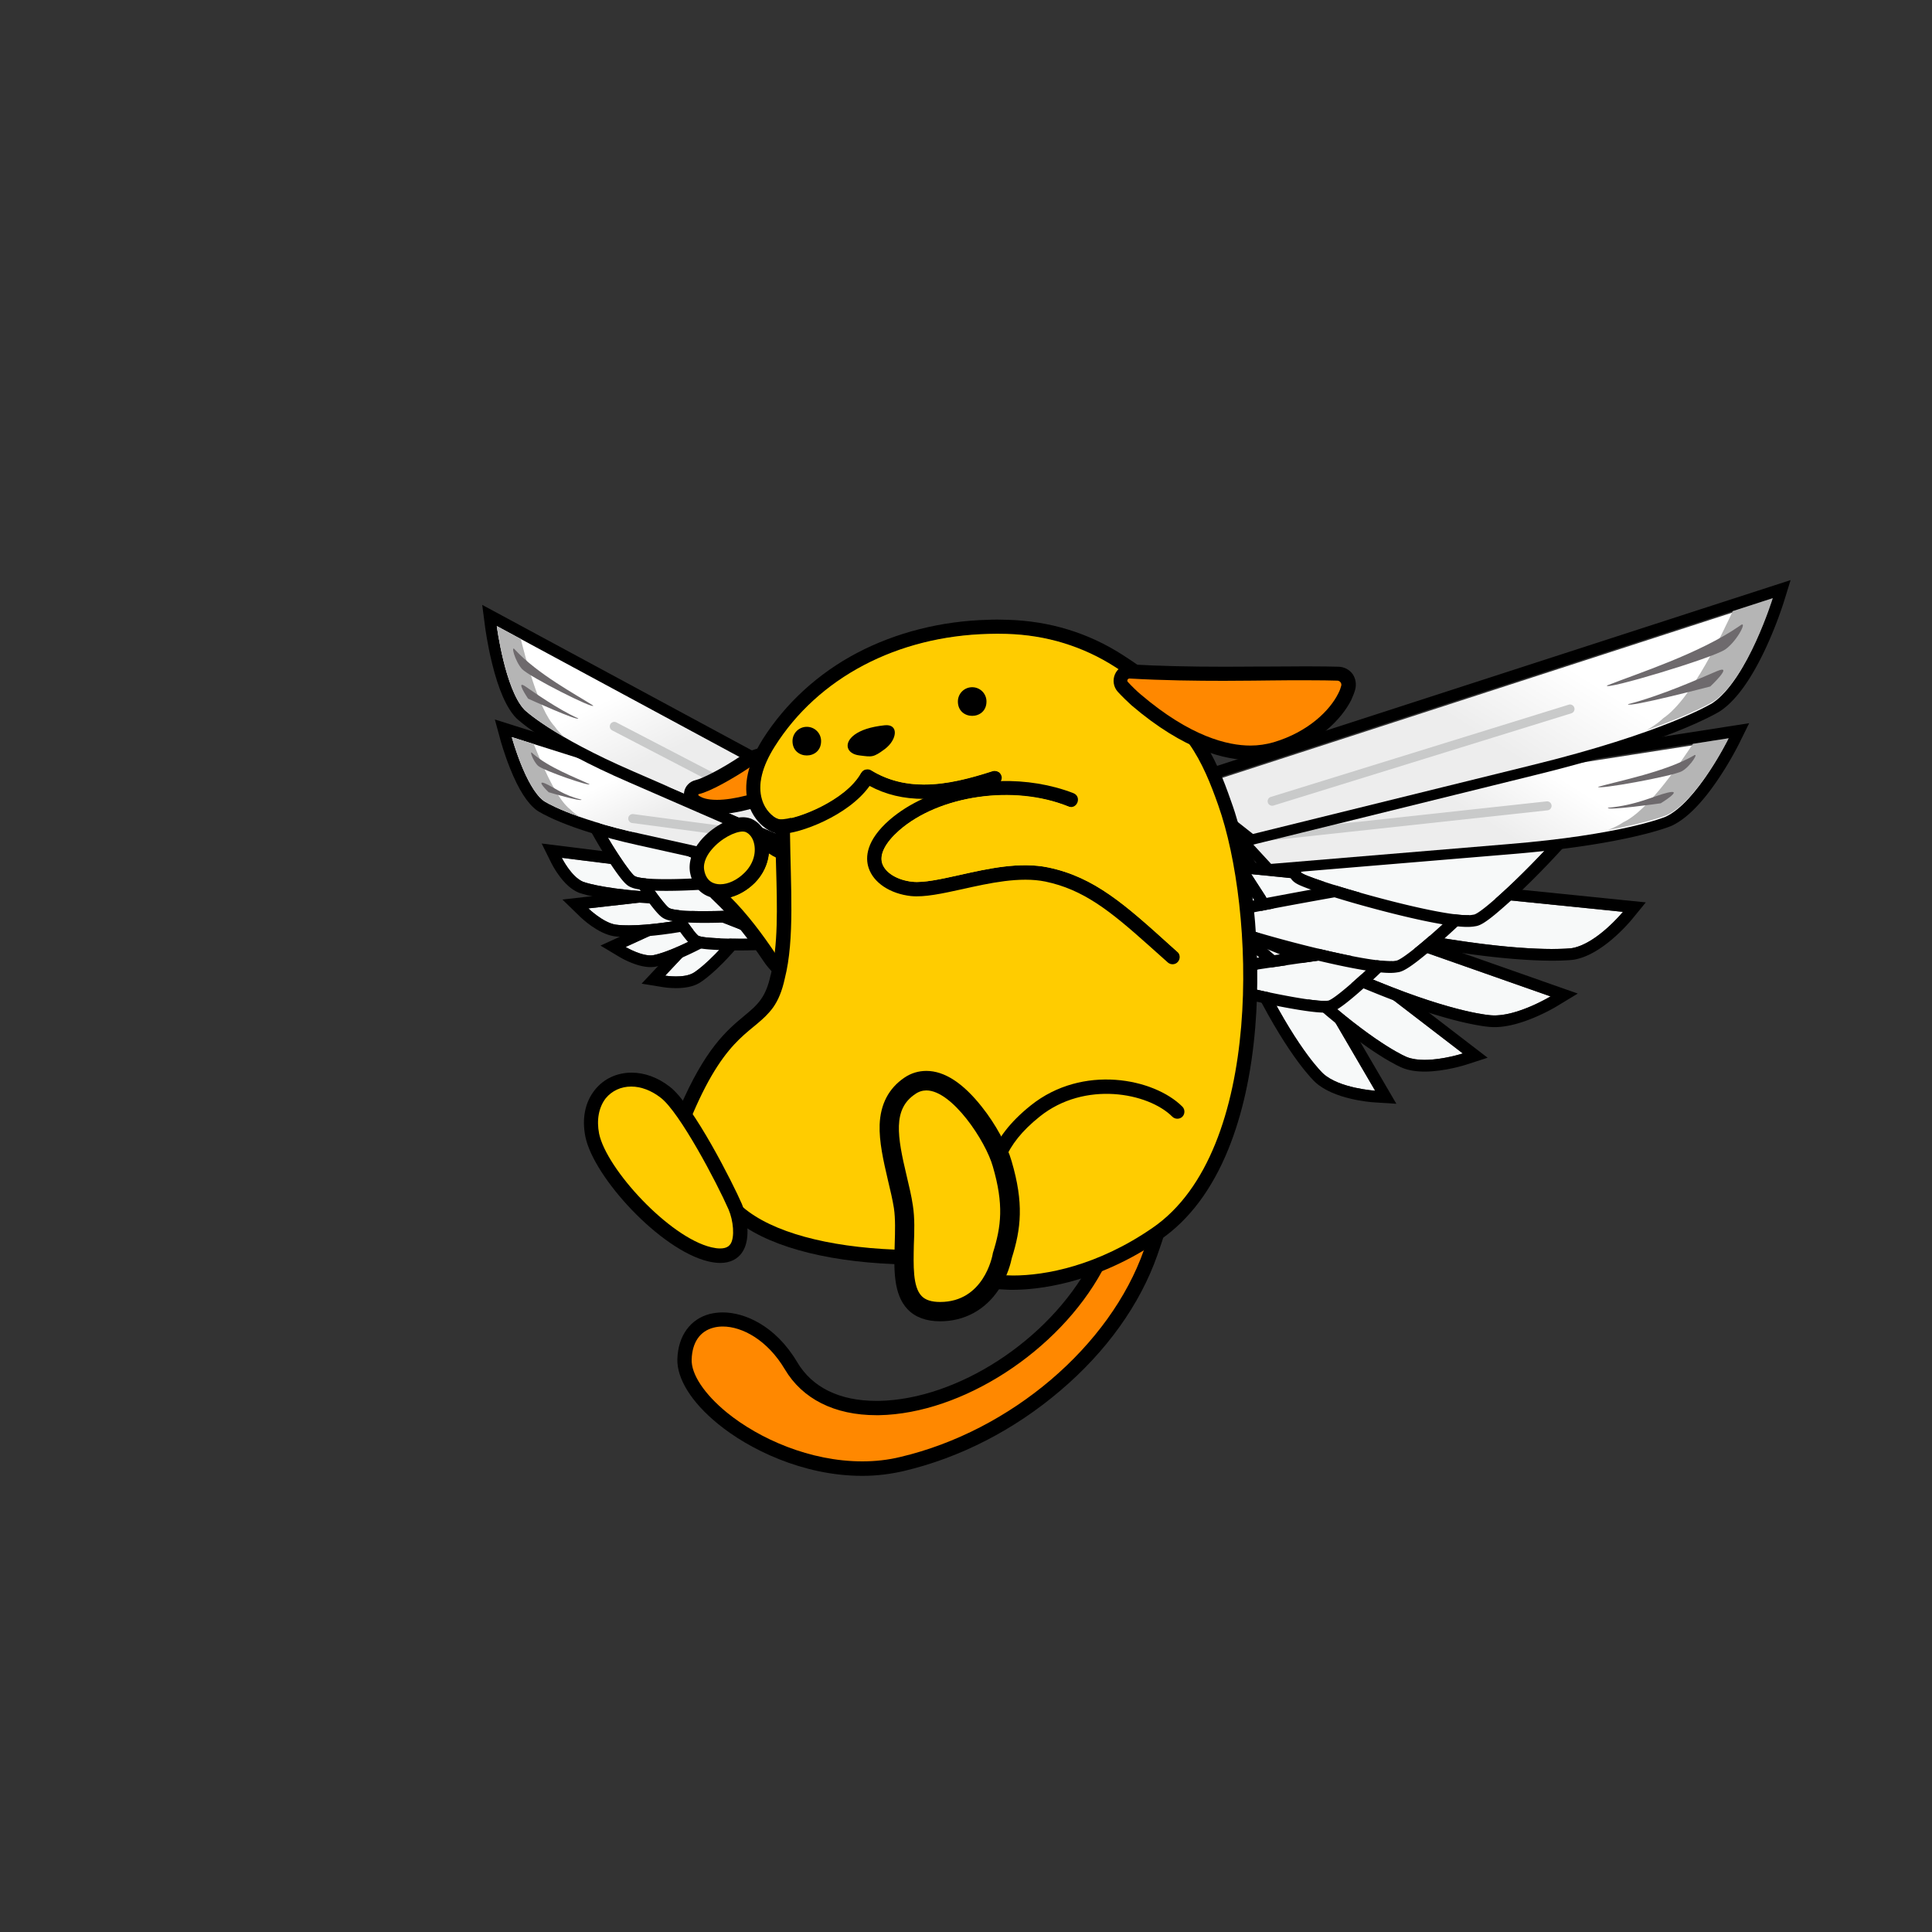 <svg xmlns="http://www.w3.org/2000/svg" id="wapuugotchi_svg__wapuu" x="0" y="0" version="1.1" viewBox="0 0 1000 1000">
  <rect x="0" y="0" width="1000" height="1000" fill="#333333" stroke="none"/>
  <g id="Background--group">
    <defs>
      <linearGradient id="wapuugotchi-svg-d0b94591-c438-45ae-9f11-2f2394b2a189" x1="0" x2="1" y1="0" y2="0" gradientTransform="matrix(-111.211 -176.176 -176.176 111.211 1635.684 2652.532)" gradientUnits="userSpaceOnUse" spreadMethod="pad">
        <stop offset="0" stop-color="#fff"/>
        <stop offset=".415" stop-color="#ededed"/>
        <stop offset="1" stop-color="#ededed"/>
      </linearGradient>
      <linearGradient id="wapuugotchi-svg-01fa4bf3-0df2-45d2-a129-e65f57f445ed" x1="0" x2="1" y1="0" y2="0" gradientTransform="scale(-283.804 283.804) rotate(-57.738 5.917 10.177)" gradientUnits="userSpaceOnUse" spreadMethod="pad">
        <stop offset="0" stop-color="#fff"/>
        <stop offset=".415" stop-color="#ededed"/>
        <stop offset="1" stop-color="#ededed"/>
      </linearGradient>
      <linearGradient id="wapuugotchi-svg-22094307-c79c-4ce2-9fd4-acc8ad462adf" x1="0" x2="1" y1="0" y2="0" gradientTransform="matrix(4.636 9.708 9.708 -4.636 63.34 100.711)" gradientUnits="userSpaceOnUse" spreadMethod="pad">
        <stop offset="0" stop-color="#fff"/>
        <stop offset=".415" stop-color="#ededed"/>
        <stop offset="1" stop-color="#ededed"/>
      </linearGradient>
      <linearGradient id="wapuugotchi-svg-1b3d655c-842a-47bd-a499-b75431c5a142" x1="0" x2="1" y1="0" y2="0" gradientTransform="scale(15.01 -15.01) rotate(-64.474 -2.874 -6.446)" gradientUnits="userSpaceOnUse" spreadMethod="pad">
        <stop offset="0" stop-color="#fff"/>
        <stop offset=".415" stop-color="#ededed"/>
        <stop offset="1" stop-color="#ededed"/>
      </linearGradient>
    </defs>
    <path fill="#f7f9f9" d="m628.314 421.746 83.456 142.793s-18.61-1.178-26.945-8.896c0 0-11.925-10.893-29.303-44.915l-35.994-70.06z"/>
    <path d="m627.697 408.679-4.884 10.52-8.78 18.917-1.253 2.686 1.356 2.638 35.995 70.054c17.463 34.205 29.803 45.88 30.59 46.6 9.636 8.921 28.54 10.362 30.664 10.496l11.364.72-5.74-9.83-83.468-142.787zm.61 13.067 83.463 142.793s-18.61-1.178-26.945-8.896c0 0-11.925-10.893-29.303-44.915l-35.994-70.06 8.786-18.916"/>
    <path fill="#f7f9f9" d="m626.385 444.869 130.77 100.394s-18.5 6.002-28.905 1.893c0 0-14.025-5.44-42.772-30.438l-59.387-51.394"/>
    <path d="m620.498 432.706-.177 12.077-.293 20.455-.043 2.821 2.138 1.85 59.386 51.388c28.838 25.083 43.572 31.122 44.518 31.495 3.133 1.239 6.943 1.862 11.327 1.862 10.38 0 21.212-3.474 21.67-3.621l10.966-3.554-9.146-7.021-130.771-100.394zm5.887 12.163 130.77 100.394s-10.257 3.328-19.795 3.328c-3.273 0-6.454-.391-9.11-1.441 0 0-14.025-5.435-42.772-30.432l-59.387-51.394.294-20.455"/>
    <path fill="#f7f9f9" d="m618.91 451.207 183.637 64.528s-17.591 10.66-30.462 9.793c0 0-17.988-.732-59.38-17.676l-85.386-34.73z"/>
    <path d="m608.561 441.138 4.69 12.236 8.408 21.92.94 2.45 2.436.988 85.386 34.737c40.739 16.676 59.6 18.019 61.316 18.11.61.043 1.245.062 1.88.062 14.215 0 31.348-10.283 32.069-10.723l10.972-6.655-12.102-4.25-183.63-64.527zm10.35 10.069 183.636 64.528s-16.242 9.842-28.93 9.842a25.279 25.279 0 0 1-1.526-.049s-17.994-.732-59.387-17.67l-85.385-34.743-8.408-21.908"/>
    <path fill="#f7f9f9" d="m647.633 452.428 192.405 19.54s-13.47 16.485-26.299 18.769c0 0-17.646 2.54-61.914-4.354l-91.284-13.988z"/>
    <path d="m635.684 445.125 6.857 10.6 12.914 19.96 1.478 2.284 2.686.415 91.284 13.995c25.895 4.03 42.907 4.873 52.609 4.873 7.266 0 10.722-.464 11.088-.52l.098-.011.098-.019c6.435-1.142 13.476-5.068 20.925-11.668a88.72 88.72 0 0 0 9.012-9.232l7.132-8.732-11.21-1.136-192.411-19.539zm11.943 7.303 192.41 19.54s-13.469 16.485-26.298 18.769c0 0-3.18.458-10.227.458-9.55 0-26.213-.843-51.687-4.812l-91.284-13.988-12.914-19.967"/>
    <path fill="#f7f9f9" d="M627.3 506.069c.061 1.416 51.858 13.347 59.949 11.87 2.576.08 19.166-14.526 29.797-25.596 0 0-89.8 12.315-89.74 13.726"/>
    <path d="m733.501 483.965-17.274 2.37c-.225.03-22.732 3.12-44.94 6.343-13.066 1.893-23.477 3.463-30.944 4.665-4.482.72-7.962 1.32-10.344 1.777a57.378 57.378 0 0 0-3.2.69 12.67 12.67 0 0 0-1.422.44c-3.175 1.221-4.213 4.03-4.128 6.07.05 1.172.544 4.066 4.134 5.653.537.232 1.19.477 2.058.757 1.38.452 3.303 1.002 5.721 1.637a421.799 421.799 0 0 0 17.39 4.121c7.785 1.698 26.762 5.642 34.865 5.642a18.318 18.318 0 0 0 2.381-.14c2.333-.135 5.27-1.386 15.35-10.13a294.356 294.356 0 0 0 18.276-17.316zm-16.45 8.378c-10.611 11.04-27.134 25.596-29.778 25.596h-.024a10.649 10.649 0 0 1-1.832.128c-12.108 0-58.062-10.667-58.117-11.998-.055-1.405 89.746-13.726 89.746-13.726"/>
    <path fill="#f7f9f9" d="M633.04 476.15c.061 2.503 76.654 23.898 89.434 21.114 4.048.092 35.231-27.416 52.206-47.272 0 0-141.701 23.654-141.64 26.158"/>
    <path d="m790.11 441.266-16.426 2.748c-.36.061-35.86 5.984-70.896 12.15a3075.81 3075.81 0 0 0-48.798 8.891 526.375 526.375 0 0 0-16.236 3.346c-2.137.489-3.725.892-4.879 1.24a16.138 16.138 0 0 0-1.893.671c-3.81 1.698-4.03 5.007-4.005 5.99.043 1.71.77 4.11 3.98 5.825.71.379 1.631.794 2.816 1.258 1.996.788 4.793 1.753 8.304 2.87a541.109 541.109 0 0 0 25.602 7.327c11.46 3.004 39.457 9.996 51.778 9.996 1.454 0 2.687-.092 3.768-.287 2.137-.202 4.726-1.405 10.472-5.813a250.301 250.301 0 0 0 14.129-11.907c11.84-10.612 23.6-22.445 31.464-31.64zm-15.43 8.726c-16.95 19.826-48.054 47.272-52.188 47.272h-.018a14.648 14.648 0 0 1-3.017.25c-18.806 0-86.356-19.007-86.417-21.364-.061-2.504 141.64-26.158 141.64-26.158"/>
    <path fill="#f7f9f9" d="M673.315 451.42c.043 2.687 76.538 25.084 89.342 22 4.054.067 35.457-29.668 52.59-51.1 0 0-141.975 26.414-141.932 29.1"/>
    <path d="m830.158 413.38-16.016 2.98c-.354.067-35.927 6.686-71.042 13.555a2925.604 2925.604 0 0 0-48.897 9.892 501.445 501.445 0 0 0-16.284 3.712c-2.143.544-3.75.99-4.91 1.374-.793.263-1.404.495-1.923.745-3.615 1.747-3.847 4.946-3.834 5.88.073 4.433 4.194 6.149 6.655 7.175 1.99.83 4.775 1.844 8.274 3.016a503.924 503.924 0 0 0 25.45 7.645c11.405 3.132 39.279 10.417 51.814 10.417 1.557 0 2.888-.104 4.042-.33 2.21-.226 4.781-1.533 10.582-6.314a260.638 260.638 0 0 0 14.22-12.859c11.92-11.48 23.765-24.24 31.69-34.163zm-14.91 8.94c-17.115 21.407-48.463 51.1-52.573 51.1h-.012a14.27 14.27 0 0 1-3.218.293c-19.087 0-86.087-19.783-86.13-22.292-.043-2.687 141.933-29.101 141.933-29.101"/>
    <path fill="#f7f9f9" d="m402.394 443.178-58.086 61.81s9.434 1.545 14.49-1.362c0 0 7.205-4.072 19.795-19.093l26.024-30.896z"/>
    <path d="m405.917 430.575-7.938 8.45-58.092 61.811-7.797 8.304 11.235 1.832c.305.049 3.096.488 6.607.488 4.903 0 8.896-.867 11.87-2.564.934-.537 8.615-5.172 21.431-20.467l26.018-30.884 1.911-2.26-.617-2.906-2.222-10.46zm-3.523 12.603 2.223 10.465-26.024 30.896c-12.59 15.015-19.796 19.087-19.796 19.087-2.448 1.405-5.928 1.771-8.865 1.771-3.12 0-5.624-.409-5.624-.409l58.086-61.81"/>
    <path fill="#f7f9f9" d="m400.709 454.956-76.88 35.195s8.56 5.116 14.227 4.255c0 0 7.638-1.11 24.875-10.312l35.58-18.88z"/>
    <path d="m409.165 444.417-10.984 5.025-76.874 35.195-10.49 4.8 9.898 5.922c.891.531 8.927 5.208 15.973 5.208.788 0 1.557-.055 2.283-.165 1.063-.158 9.38-1.648 26.818-10.96l35.56-18.873 2.498-1.325.586-2.76 2.198-10.258zm-8.456 10.539-2.198 10.258-35.58 18.88c-17.237 9.201-24.87 10.319-24.87 10.319a9.11 9.11 0 0 1-1.373.091c-5.581 0-12.86-4.353-12.86-4.353l76.875-35.195"/>
    <path fill="#f7f9f9" d="m403.713 458.98-99.191 11.204s7.571 7.346 14.104 8.39c0 0 9.08 1.697 31.709-2.027l46.667-7.578z"/>
    <path d="m416.053 451.482-13.018 1.471-99.191 11.205-12.75 1.44 9.209 8.94c.915.885 9.14 8.676 17.31 10.013.641.11 3.065.47 7.693.47 4.952 0 13.495-.433 26.012-2.497l46.655-7.571 2.595-.421 1.466-2.18 6.716-9.996zm-12.334 7.498-6.717 9.99-46.667 7.57c-11.84 1.954-19.967 2.418-25.035 2.418-4.61 0-6.674-.384-6.674-.384-6.533-1.038-14.104-8.39-14.104-8.39l99.19-11.204"/>
    <path fill="#f7f9f9" d="m389.217 456.3-98.428-12.292s4.849 9.788 11.003 12.395c0 0 8.53 3.297 31.446 4.928l47.242 3.468z"/>
    <path d="m280.36 436.595 5.007 10.1c.14.299 1.484 2.973 3.688 6.057 3.285 4.604 6.778 7.711 10.368 9.232l.092.037.098.036c.958.367 10.044 3.664 33.198 5.312l47.223 3.475 2.717.195 1.954-1.893 8.738-8.505 9.055-8.793-12.53-1.57-98.428-12.284zm10.436 7.413 98.427 12.291-8.743 8.5-47.236-3.468c-22.922-1.63-31.446-4.928-31.446-4.928-6.16-2.607-11.002-12.395-11.002-12.395"/>
    <path fill="#f7f9f9" d="M393.229 485.443c-.183.702-27.446.733-31.324-.94-1.294-.257-7.913-9.459-11.967-16.212 0 0 43.486 16.45 43.29 17.152"/>
    <path d="m335.778 456.452 8.964 14.96c2.07 3.45 4.805 7.559 7.32 11.002 3.817 5.221 5.71 7.144 7.914 7.847 1.404.512 3.828 1.025 10.044 1.367a253.421 253.421 0 0 0 20.522.202 44.703 44.703 0 0 0 2.528-.171c.5-.061.91-.122 1.282-.208 2.357-.531 4.122-2.186 4.726-4.414a6.106 6.106 0 0 0-2.564-6.735 9.25 9.25 0 0 0-.959-.55 31.66 31.66 0 0 0-1.679-.794 188.967 188.967 0 0 0-5.05-2.106c-3.614-1.466-8.652-3.45-14.977-5.898a3456.247 3456.247 0 0 0-21.762-8.335zm14.166 11.845s43.474 16.444 43.291 17.146c-.08.28-4.476.452-9.971.452-8.267 0-19.032-.391-21.359-1.392-1.294-.25-7.913-9.459-11.967-16.212"/>
    <path fill="#f7f9f9" d="M393.797 469.83c-.324 1.246-41.063 3.157-47.132.305-2.033-.427-14.471-17.744-20.675-29.62 0 0 68.124 28.07 67.807 29.309"/>
    <path d="m312.893 428.566 7.724 14.758c2.937 5.618 7.547 13.018 12.322 19.783 2.174 3.09 4.195 5.77 5.843 7.755 2.18 2.632 3.761 4.213 5.679 4.927 1.545.678 5.373 1.893 20.223 1.893 6.277 0 13.701-.232 19.862-.616 2.931-.184 5.422-.397 7.211-.611a29.33 29.33 0 0 0 2.553-.403c3.816-.824 4.994-3.31 5.355-4.714.354-1.386.714-4.866-3.578-7.315a44.11 44.11 0 0 0-2.473-1.27c-1.802-.867-4.433-2.076-7.828-3.572a1485.15 1485.15 0 0 0-23.417-10.062 4879.775 4879.775 0 0 0-34.07-14.209zm13.097 11.95s68.124 28.068 67.807 29.308c-.202.775-15.784 1.795-29.113 1.795-8.28 0-15.693-.39-18.013-1.49-2.04-.415-14.471-17.738-20.68-29.614"/>
    <path fill="#f7f9f9" d="M376.028 452.85c-.33 1.343-41.135 3.76-47.18.757-2.04-.428-14.325-18.898-20.437-31.574 0 0 67.947 29.48 67.617 30.816"/>
    <path d="m295.882 409.992 7.07 14.672c2.883 5.984 7.42 13.86 12.133 21.066 2.143 3.279 4.14 6.13 5.764 8.243 2.186 2.833 3.78 4.53 5.77 5.282 2.186.952 6.332 1.856 18.16 1.856 6.435 0 14.336-.3 21.138-.794 3.175-.226 5.892-.489 7.864-.751 1.155-.153 2.058-.305 2.766-.464 3.664-.843 4.946-3.071 5.368-4.8.33-1.343.653-4.725-3.456-7.204a42.485 42.485 0 0 0-2.48-1.356c-1.795-.916-4.426-2.186-7.815-3.767a1490.95 1490.95 0 0 0-23.355-10.576 4684.11 4684.11 0 0 0-33.986-14.929zm12.53 12.04s67.946 29.48 67.616 30.817c-.213.867-17.5 2.199-31.25 2.199-7.425 0-13.811-.391-15.936-1.441-2.034-.428-14.319-18.898-20.43-31.574m596.953-47.706-11.534 1.795-258.49 40.3-11.222 1.746 7.7 8.346 22.079 23.948 2.009 2.18 2.955-.244 122.546-10.228c59.729-4.836 82.675-14.251 83.621-14.654l.098-.043.092-.043c7.711-3.553 15.985-11.912 24.588-24.839a176.969 176.969 0 0 0 10.399-17.792zm-10.6 7.785s-15.979 32.386-32.086 39.817c0 0-22.312 9.39-81.771 14.202l-122.553 10.222-22.079-23.948 258.49-40.293"/>
    <path fill="url(#wapuugotchi-svg-d0b94591-c438-45ae-9f11-2f2394b2a189)" d="m1330.904 2567.038 47.347-51.355 262.811 21.924c127.514 10.322 175.356 30.448 175.356 30.448 34.543 15.941 68.81 85.385 68.81 85.385z" transform="matrix(.466 0 0 -.466 15.655 1619.458)"/>
    <path fill="#b5b5b5" d="M876.3 385.006c-5.293 7.7-22.554 34.346-36.201 40.641 0 0-2.198 1.74-7.877 4 21.554-3.97 30.457-7.718 30.457-7.718 16.107-7.431 32.086-39.81 32.086-39.81z"/>
    <path fill="#6e6a6d" d="M827.258 407.238c10.472-2.98 34.834-7.755 49.269-16.077 3.23-2.26-1.362 5.33-5.85 7.95-4.488 2.625-44.744 9.885-43.413 8.12m4.97 10.882c15.009-1.386 23.728-6.112 30.805-7.816 9.067-2.186-3.45 5.49-3.45 5.49s-27.874 3.95-27.355 2.332"/>
    <path fill="#c9caca" d="M655.498 435.215a2.332 2.332 0 0 1-.25-4.646l145.26-15.778a2.33 2.33 0 1 1 .5 4.634l-145.26 15.778c-.085.012-.171.012-.256.012"/>
    <path d="m926.81 300.256-11.113 3.602-299.375 96.987-10.802 3.505 8.921 7.022 30.774 24.253 2.333 1.831 2.876-.708 143.624-35.439c69.84-17.054 95.143-32.502 96.18-33.15l.092-.054.086-.061c8.292-5.557 16.382-16.89 24.051-33.668a211.357 211.357 0 0 0 8.902-22.965zm-9.239 9.366s-12.822 41.502-30.542 53.39c0 0-24.717 15.388-94.434 32.41l-143.625 35.44-30.774-24.247 299.375-96.993"/>
    <path fill="url(#wapuugotchi-svg-01fa4bf3-0df2-45d2-a129-e65f57f445ed)" d="m1292.128 2600.901 66.001-51.999 308 75.999c149.501 36.501 202.501 69.5 202.501 69.5 38 25.501 65.501 114.5 65.501 114.5z" transform="matrix(.466 0 0 -.466 15.655 1619.458)"/>
    <path fill="#b5b5b5" d="M896.896 316.308c-4.823 10.148-20.974 45.337-35.982 55.412 0 0-2.284 2.485-8.597 6.252 24.839-8.817 34.712-14.96 34.712-14.96 17.72-11.888 30.542-53.39 30.542-53.39z"/>
    <path fill="#6e6a6d" d="M831.776 354.812c15.754-6.222 47.834-16.437 68.662-30.847 4.58-3.767-1.002 7.65-7.468 12.188-6.466 4.53-62.891 21.358-61.194 18.66m10.875 9.677c17.56-4.506 37.942-13.677 46.008-17.096 9.172-3.89-3.419 7.925-3.419 7.925s-42.9 11.192-42.589 9.171"/>
    <path fill="#c9caca" d="M658.44 417.05a2.332 2.332 0 0 1-.683-4.555l154.2-47.748a2.333 2.333 0 0 1 1.38 4.457l-154.2 47.749a2.32 2.32 0 0 1-.696.097"/>
    <path d="m256.138 372.404 2.919 10.722c.073.28 1.905 6.948 4.958 14.58 4.42 11.034 8.963 18.141 13.885 21.744l.097.067.092.067c.58.391 14.581 9.623 52.255 17.897l76.171 16.974 3.334.745 2.363-2.473 16.071-16.785 6.741-7.04-9.293-2.931-158.999-50.221zm8.768 9.128 159 50.215-16.072 16.792-76.19-16.975c-36.977-8.127-50.166-17.005-50.166-17.005-9.464-6.918-16.572-33.033-16.572-33.033"/>
    <path fill="url(#wapuugotchi-svg-22094307-c79c-4ce2-9fd4-acc8ad462adf)" d="M54.213 104.108s2.16 1.454 8.216 2.785l12.478 2.78 2.632-2.75L51.5 98.7s1.165 4.276 2.714 5.409" transform="translate(-49.544 -221.119) scale(6.106)"/>
    <path fill="#b5b5b5" d="M276.263 385.128c2.632 6.32 11.07 28.106 19.088 33.968 0 0 1.22 1.502 4.591 3.663-13.2-4.659-18.464-8.2-18.464-8.2-9.464-6.918-16.572-33.033-16.572-33.033z"/>
    <path fill="#6e6a6d" d="M305.102 405.882c-6.32-3.07-21.212-8.56-29.54-16.034-1.833-1.978.372 4.201 2.96 6.552 2.583 2.357 27.251 10.93 26.58 9.482m-4.122 8c-9.317-2.187-14.373-6.473-18.672-8.305-5.507-2.357 1.673 4.482 1.673 4.482s17.182 5.11 17 3.822"/>
    <path fill="#c9caca" d="M419.607 438.256a2.662 2.662 0 0 1-.306-.018l-92.047-12.23a2.332 2.332 0 1 1 .61-4.623l92.048 12.23a2.332 2.332 0 0 1-.305 4.641"/>
    <path d="m249.599 313.09 1.532 11.742c.05.354 1.148 8.67 3.536 18.41 3.352 13.701 7.547 23.245 12.474 28.368l.08.08.079.079c.61.586 15.442 14.654 58.287 33.16l87.144 37.943 3.255 1.417 2.827-2.143 21.572-16.376 7.498-5.691-8.286-4.47-179.57-96.901Zm7.547 10.96 179.576 96.89-21.573 16.376-87.162-37.949c-42.32-18.28-56.48-31.958-56.48-31.958-10.063-10.472-14.361-43.358-14.361-43.358"/>
    <path fill="url(#wapuugotchi-svg-1b3d655c-842a-47bd-a499-b75431c5a142)" d="M52.58 96.386s2.319 2.24 9.25 5.234l14.275 6.215 3.533-2.682-29.41-15.868s.704 5.386 2.353 7.1" transform="translate(-49.544 -221.119) scale(6.106)"/>
    <path fill="#b5b5b5" d="M269.547 330.73c2.113 8.17 9.08 36.453 17.61 45.319 0 0 1.208 2.076 4.835 5.446-14.831-8.627-20.479-14.086-20.479-14.086-10.075-10.472-14.367-43.358-14.367-43.358z"/>
    <path fill="#6e6a6d" d="M307.025 365.199c-9.348-5.954-28.606-16.2-40.403-28.839-2.534-3.236-.067 5.966 3.59 9.934 3.658 3.97 37.637 21.109 36.82 18.905m-7.725 6.643c-10.649-4.775-22.635-13.348-27.403-16.578-5.416-3.67 1.435 6.35 1.435 6.35s25.974 11.81 25.968 10.228"/>
    <path fill="#c9caca" d="M410.655 426.52a2.332 2.332 0 0 1-1.074-.262l-92.695-48.2a2.332 2.332 0 0 1 2.15-4.14l92.694 48.2a2.332 2.332 0 0 1-1.075 4.403"/>
  </g>
  <g id="RightArm--group">
    <path d="M436.6 504c-4.5 5.1-10.5 7.9-17 7.9-9.1 0-18.5-5.5-24.4-14.4-7.8-11.6-15.5-21.2-22.3-27.9l-4.8-4.7c-2-2-1.1-5.3 1.6-6.1l6.5-1.7c3.2-.9 6.4-2.7 9.1-5.5 3-3 4.8-6.7 5.2-10.4V430c0-1.3 1.5-2.1 2.5-1.3l9.3 6.9c.7.5 1.7 1.1 2.9 1.7 10.2 4.9 31.7 27.4 35.7 46.7 2.1 10.1-1.2 16.5-4.3 20z"/>
    <path d="M402.1 444.1c-1.5-.7-2.9-1.5-4.2-2.4-.5 5.5-3 11-7.3 15.3-3.7 3.7-8.1 6.2-12.5 7.4 8.7 8.6 17 19.8 23.2 29.1 4.5 6.7 11.6 11.1 18.3 11.1 4.1 0 8.1-1.6 11.4-5.4 13-14.8-17.3-49.6-28.9-55.1z" class="st0" fill="#fc0"/>
  </g>
  <g id="Tail--group">
    <path d="M599.1 649.5c-9 25.7-26.4 50-50.3 70.3-23.8 20.3-51.8 34.7-81 41.6-6.9 1.6-14.1 2.5-21.5 2.5-30.8 0-58.9-13.9-74.8-27-13.6-11.1-21.2-23.3-20.9-33.5.4-12 6.7-20.7 16.8-23.3 2.1-.5 4.3-.8 6.7-.8 11.2 0 27.2 6.7 38.5 25.7 7.8 13.2 22 20.1 41.1 20.1h1.2c40.7-.8 87.6-31.2 109.1-70.8 7.7-14.1 13.2-29.6 17.1-40.8 1.9-5.4 3.6-10.1 5.1-13.5 1.3-3.1 4.1-9.4 10.4-9.4 4.1 0 7.6 1.8 9.9 5 5.5 7.6 3.3 23.3-7.4 53.9z"/>
    <path d="M570.5 657.8c-22.7 41.7-72.5 73.9-115.5 74.7h-1.4c-21.6 0-38.3-8.4-47.4-23.8-9-15.1-22-22.1-32.1-22.1-1.7 0-3.3.2-4.8.6-7 1.8-11 7.6-11.3 16.4-.3 7.7 6.6 18 18.2 27.5 16.8 13.7 43.2 25.3 70.1 25.3 6.6 0 13.3-.7 19.8-2.3 57.2-13.5 108.5-57.4 126-107.1 5.4-15.3 16.7-49.2 4.5-49.2-4.5.1-10.8 31.8-26.1 60z" class="st1" fill="#f80"/>
  </g>
  <g id="Body--group">
    <path d="M649.7 531.9c-2 24-6.7 45.1-13.9 62.9-8.5 20.9-20.3 36.6-35.1 46.8-34 23.4-64.8 26-76.4 26-1.3 0-2.5 0-3.8-.1-18.4-.8-26-4.4-32.7-7.5-5.9-2.8-11-5.2-24.9-5.7-37.5-1.5-67-9.9-83.1-23.6-.2-.1-.5-.4-.9-.7-4.8-3.5-19.3-14.3-25-24.7-5.3-9.7-6.2-22.3-2.3-31.4 13.4-31.2 24.5-40.5 33.5-48 3.6-3 6.4-5.3 8.8-8.7 2.2-3.1 3.8-7.1 4.9-12.2 0-.1 0-.2.1-.3 3.9-15 3.4-34.9 2.8-56-.2-5.7-.3-11.7-.4-17.5v-.1c0-18.6 9.6-40.7 25.7-59.2 18.1-20.8 41.6-33.6 66.1-36.2 20.2-2.1 34.3-3.1 45.9-3.1 43.7 0 58.6 14.8 82.2 48.4 7.5 10.6 12.1 22.5 16 33.7 11.1 30.4 15.9 76.5 12.5 117.2z"/>
    <path d="M358.5 576.7c-3 7-2.2 17.4 2 25 5.6 10.3 23 22.2 24.1 23.2 15.1 12.9 43.7 20.5 78.7 21.9 31.2 1.3 24.3 11.8 57.6 13.3 1.1 0 2.2.1 3.5.1 16.7 0 43.7-5 72.2-24.7 58-39.9 52.9-165.3 34-218.6-3.9-11.1-8.3-22.2-15.1-31.9-23.5-33.5-36.6-45.2-76.2-45.2-12.2 0-26.9 1.1-45.1 3.1-49.9 5.3-85.3 55.3-85.3 88.1.3 27.4 2.5 55.1-2.7 75.5-1.4 6.5-3.4 11.2-6 14.9-9.8 13.5-23.4 12.4-41.7 55.3z" class="st0" fill="#fc0"/>
  </g>
  <g id="Ball--group" />
  <g id="RightFoot--group">
    <path d="M384.3 648c-2.4 3.7-6.4 5.7-11.5 5.7-1.9 0-4-.3-6.2-.8-25-6-59.3-43.6-63.6-64.5-1.9-9.4-.2-18 5-24.4 4.6-5.7 11.4-8.8 18.9-8.8 6.8 0 13.6 2.5 19.8 7.3 12.2 9.4 32.9 50.5 37.3 60.7 2.5 5.8 4.9 17.7.3 24.8z"/>
    <path d="M310.1 586.8c3.8 18.2 36.2 53.6 58.1 58.8 1.7.4 3.2.6 4.5.6 3.4 0 4.7-1.3 5.4-2.3 2.3-3.5 1.5-12.1-1-17.9-6.1-13.9-25.3-50.3-35.1-57.8-4.9-3.8-10.2-5.8-15.3-5.8-5.3 0-10 2.2-13.2 6.1-3.6 4.7-4.8 11.2-3.4 18.3z" class="st0" fill="#fc0"/>
  </g>
  <g id="FullHead--group">
    <g id="BeforeHead--group" />
    <g id="RightEar--group">
      <path d="M413.3 399.4c-.4 4.4-3.8 8.4-11.1 12.9-4.7 3-10.2 5.5-13.9 6.5-6.5 1.7-12.3 2.6-17.3 2.6-6.7 0-10.6-1.6-12.7-2.9-4.8-3-4.4-7.2-4.2-8.5.5-3.1 2.9-5.5 5.9-6.2 3.5-.8 13.5-5.8 23.6-12.6 4.2-2.9 10.7-4.8 16.1-4.8 5.8 0 9.1 2.2 10.8 4.1 2.1 2.4 3.1 5.5 2.8 8.9z"/>
      <path d="M361.4 411.3c0 .3.4.7.9.9 1.1.7 3.6 1.8 8.8 1.8 4.3 0 9.5-.8 15.4-2.3 5.2-1.4 19.1-8.8 19.5-13 .1-1.3-.2-2.4-.9-3.2-1-1.1-2.8-1.7-5.3-1.7-3.9 0-8.9 1.5-11.9 3.5-8.5 5.7-20.5 12.5-26.1 13.7-.3.1-.4.2-.4.3z" class="st1" fill="#f80"/>
    </g>
    <g id="Head--group">
      <path d="M516.4 328.1c1.6 0 3.2 0 4.8.1 20.6.6 39.5 6.5 55.9 17 11.2 7.2 17.5 11.4 25.9 25.2 1.5 2.5 9 .8 7.9-1.1-10.1-17.6-17.5-22.3-29.8-30.3-17.7-11.4-37.8-17.6-59.7-18.2-1.6 0-3.3-.1-5-.1-1.6 0-3.3 0-4.9.1-24.3.6-47.8 6.6-67.8 17.1-20.2 10.6-37.1 26.1-48.9 44.7-7.7 12.3-10.3 23.9-7.4 33.5 2.4 7.8 7.9 12.7 12.3 14.6 1.4.6 2.9.9 4.7.9 9.3 0 34.7-9.3 45.7-24.8 8.4 4.5 17.6 6.7 28.1 6.7 12.6 0 25-3.2 36.4-6.9 3-1 3.8-2.2 3.9-4.1 0-1.3-1.2-3.6-3.8-3.5-.3 0-.7.1-1 .2-11.2 3.6-23.3 6.9-35.4 6.9-9.3 0-18.6-2-27.4-7.4-.6-.4-1.3-.5-1.9-.5-1.3 0-2.5.6-3.2 1.8l-.1.1c-7.9 14.3-33.3 24.1-41.2 24.1-.7 0-1.3-.1-1.7-.3-2.8-1.2-6.6-4.6-8.2-10-2.3-7.5 0-17 6.6-27.4 22.5-35.7 63.4-57.1 110.6-58.3 1.4-.1 3-.1 4.6-.1"/>
      <path d="M516.6 399.4c-1-.4-2-.7-3-.3-19.7 6.3-42.5 12-62.8-.5-1.7-1.1-4-.5-5.1 1.2l-.1.1c-8.6 15.7-38.3 26-43 23.9-2.8-1.2-6.6-4.6-8.2-10-2.3-7.5 0-17 6.6-27.4 22.5-35.7 63.4-57.1 110.6-58.3 3.1-.1 6.3-.1 9.5 0 20.6.6 39.5 6.5 55.9 17 13.2 8.5 19.7 12.7 30.6 33.6 5.6 10.5-84.4 23.5-91 20.7z" class="st0" fill="#fc0"/>
    </g>
    <g id="LeftEar--group">
      <path d="M701.4 357.1c-.5 1.7-1.2 3.4-2 5.2-5 10-17.7 23-38 29.1-4.5 1.4-9.3 2-14 2h-.1c-13 0-34.2-4.9-61.6-28.3-1.9-1.7-5.1-4.8-7.1-7-2.3-2.5-2.8-6.1-1.5-9.1s4.4-5.1 7.8-5.1h.5c13.9.8 30.1 1.2 48.4 1.2 8.1 0 14.8-.1 19.3-.1h4.5c7.4 0 13.3-.1 18.2-.1 8.1 0 13.7.1 17.1.2 2.9.1 5.6 1.5 7.3 3.9 1.5 2.3 2 5.2 1.2 8.1z"/>
      <path d="M590.4 359.4c25.7 21.9 45.1 26.5 56.8 26.5h.1c4 0 8-.6 11.9-1.7 18.1-5.4 29.2-16.6 33.5-25.3.8-1.5 1.2-2.8 1.5-3.9.4-1.3-.6-2.6-1.9-2.7-3.3-.1-8.9-.2-16.7-.2-5.4 0-11.6 0-18.2.1-3.3 0-12.2.2-23.9.2-13.9 0-31.7-.2-48.8-1.2h-.1c-.9 0-1.5 1.1-.8 1.8 2 2.2 5 5.1 6.6 6.4z" class="st1" fill="#f80"/>
    </g>
    <g id="Face--group">
      <path d="M417.6 376.2c-4.1 0-7.4 3.3-7.4 7.4 0 9.9 14.8 9.9 14.8 0 0-4.1-3.3-7.4-7.4-7.4z"/>
      <path d="M503.2 355.7c-4.1 0-7.4 3.3-7.4 7.4 0 9.9 14.8 9.9 14.8 0 0-4.1-3.3-7.4-7.4-7.4z"/>
      <path d="M457.9 375.4c-7.4.8-12.3 2.5-15.6 4.9-5.9 4.4-4.1 9.9 2.5 10.7 6.6.8 7.1 1.2 13.2-3.3 6.5-4.9 7.3-13.1-.1-12.3z"/>
    </g>
  </g>
  <g id="LeftLeg--group">
    <path d="M512.4 655.2c-4.6-5.2-3.7-15.7-1.9-29.4 2.6-19.8 5-34.5 25.4-50.8 24.4-19.5 62.2-15 76.2-.5 3.6 3.7 6.7 10.9 7.3 18.8.9 11.4-22.2 42.4-44.8 51.8-22.6 9.6-54 19.3-62.2 10.1z" class="st0" fill="#fc0"/>
    <path d="M512.4 658.9c-1.2 0-2.3-.5-3-1.6-4.7-6.7-4.5-17.2-2.6-32 2.5-19 4.6-35.5 26.8-53.2 26.8-21.4 63.7-14 78.4.7 1.4 1.4 1.4 3.8 0 5.2-1.4 1.4-3.8 1.4-5.2 0-12.5-12.5-45.4-18.7-68.6-.1-18.9 15.1-21.4 28.2-24.1 48.4-1.4 11-2.3 21.8 1.3 26.7 1.2 1.7.8 4-.9 5.2-.6.5-1.4.7-2.1.7z"/>
  </g>
  <g id="LeftFoot--group">
    <path d="M523.7 651.2c-.4 1.9-2 9.1-6.7 16.2-7 10.6-17.8 16.5-30.4 16.5-7.2 0-12.9-2.1-16.8-6.2-7.5-7.8-7.1-21-6.7-33.7v-.1c.2-6.4.4-13.1-.4-18.5-.7-4.4-1.8-9.1-3.1-14.5-2.4-10.2-4.6-20.1-4.3-28.7.4-10.7 4.7-18.9 12.8-24.4 3.5-2.4 7.4-3.5 11.4-3.5 9.3 0 18.9 6.2 28.7 18.6 7.1 8.9 13.1 20 15.4 28.1 6.4 21.8 4.9 34.9.1 50.2z"/>
    <path d="M477 670.8c2 2.1 5.2 3.1 9.6 3.1 22.6 0 27-23.7 27.2-24.7 0-.2.1-.4.1-.6 4.4-13.9 5.7-25.2 0-44.8-3.7-13.2-21.1-39.4-34.4-39.4-2 0-4 .6-5.8 1.9-11.7 7.8-9.3 21.8-4.4 42.4 1.2 5.1 2.5 10.4 3.2 15.3 1 6.4.8 13.5.5 20.4-.2 10.6-.6 21.6 4 26.4z" class="st0" fill="#fc0"/>
  </g>
  <g id="LeftArm--group">
    <g id="BeforeLeftArm--part"/>
    <path d="M478 413.3c-6.4 2.9-12.4 6.6-17.6 11.1-12.1 10.6-12.6 19.4-10.8 24.8 2.5 7.7 11.1 13.4 21.9 14.6 7.1.7 16.2-1.3 26.7-3.6 13.9-3.1 29.7-6.6 42.9-3.9 19.6 4.1 33.3 15 53.1 32.7l10.3 9.2c1.5 1.3 3.9 1.2 5.2-.4 1.3-1.5 1.2-3.9-.4-5.2l-2.9-2.6c-24-21.7-39.9-36-63.8-41-14.8-3.1-31.3.6-46 3.9-9.5 2.1-18.5 4.1-24.3 3.5-7.8-.8-14.1-4.6-15.7-9.5-1.5-4.7 1.6-10.7 8.7-17 20.7-18.2 59.1-23.7 87.5-12.5 4.7 1.9 7.4-5.1 2.7-6.9-11.4-4.4-24.6-6.6-37.7-6.2-10.1.4-30.5 4.8-39.8 9z"/>
    <path d="M615.4 451c11.7 12.2 17 60.3-6 41.6l-2.9-2.6c-24-21.7-39.9-36-63.8-41-14.8-3.1-31.3.6-46 3.9-9.5 2.1-18.5 4.1-24.3 3.5-7.8-.8-14.1-4.6-15.7-9.5-1.5-4.7 1.6-10.7 8.7-17 20.7-18.2 59.3-24 87.5-12.5 4.6 2 46.1 16.5 62.5 33.6z" class="st0" fill="#fc0"/>
  </g>
  <g id="RightHand--group">
    <g id="BeforeRightHand--part"/>
    <path d="M390.6 457c-5.2 5.1-11.7 8.1-17.8 8.1-8.1 0-14-5.1-15.6-13.3-1-5.4.9-11.3 5.4-16.7 5.8-6.9 14.9-12 21.7-12.1h.2c1.3 0 2.6.2 3.8.6h.2l.1.1c4.5 1.8 7.9 6.2 9.1 11.8 1.4 7.5-1.2 15.5-7.1 21.5z"/>
    <path d="M385.4 451.7c4.2-4.2 6-9.6 5-14.7-.6-3.1-2.3-5.5-4.6-6.4-.4-.1-.9-.2-1.3-.2h-.1c-4 0-11.3 3.6-16.1 9.4-1.8 2.1-4.6 6.3-3.8 10.6 1.1 6 5.1 7.3 8.3 7.3 4.1 0 8.8-2.2 12.6-6z" class="st0" fill="#fc0"/>
  </g>
</svg>
